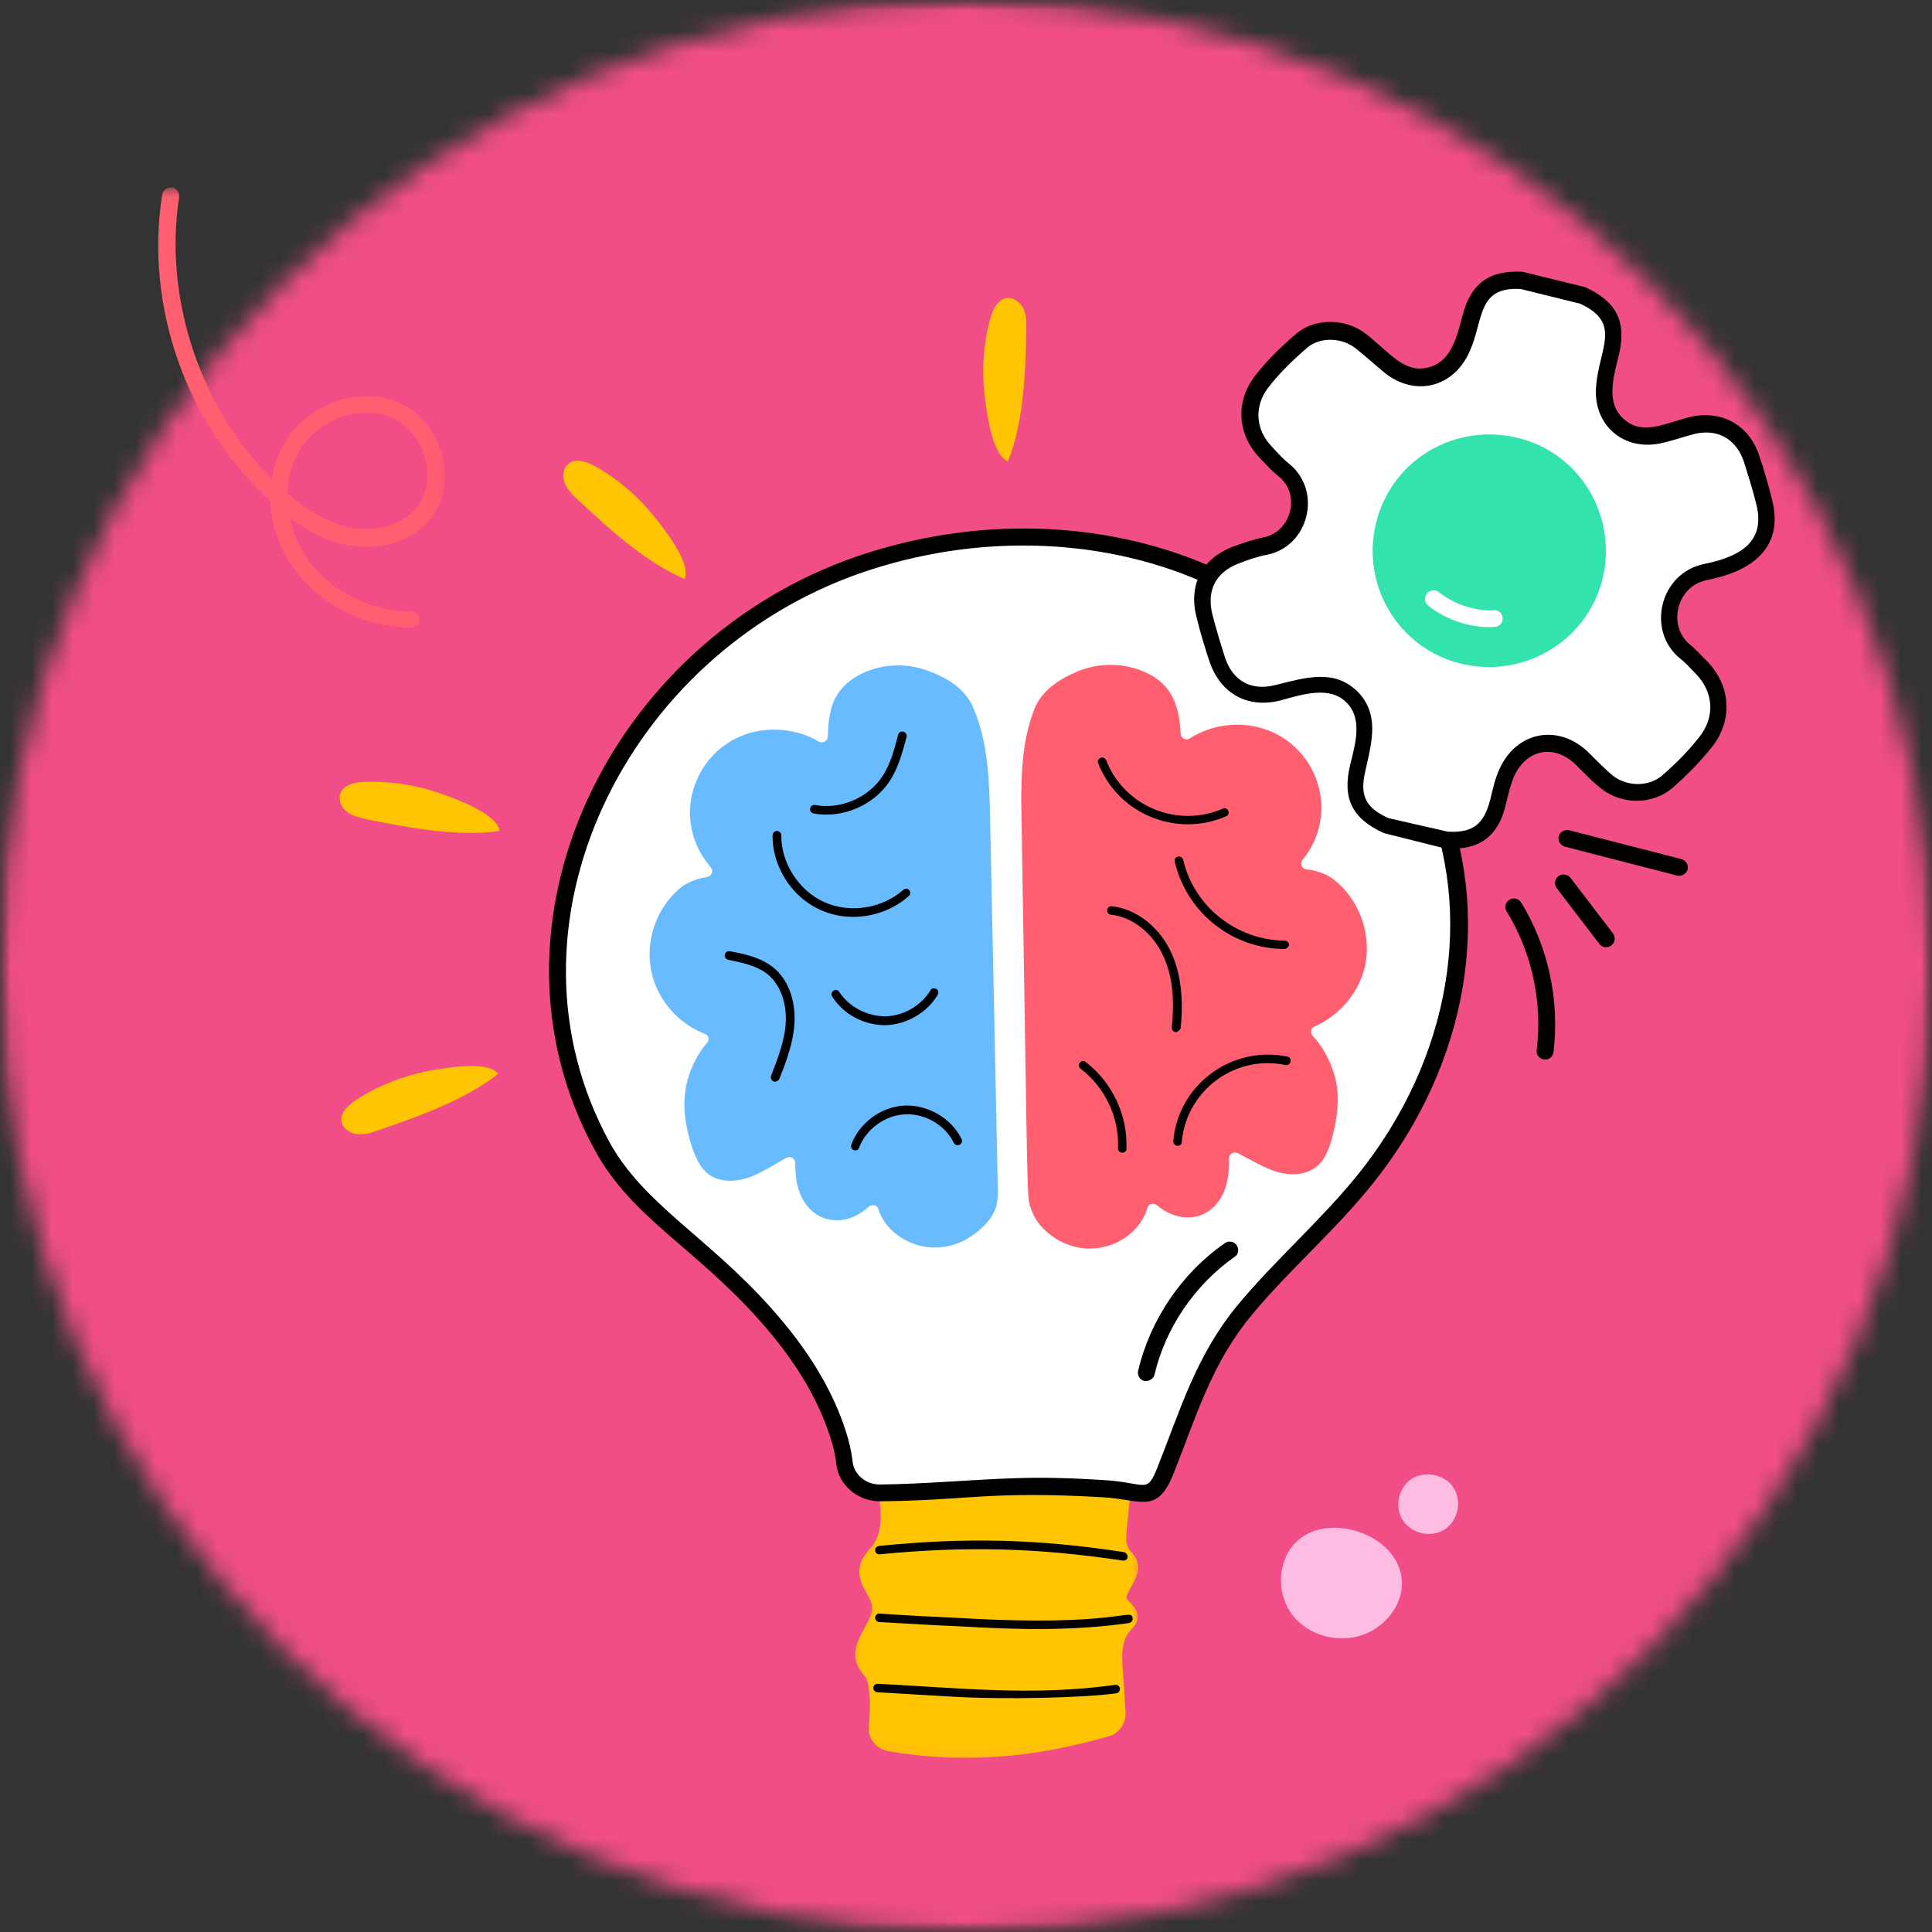 <svg width="93" height="93" viewBox="0 0 93 93" fill="none" xmlns="http://www.w3.org/2000/svg">
<rect x="0" y="0" width="93" height="93" fill="#333333" stroke="none"/>
<mask id="mask0_146_322" style="mask-type:luminance" maskUnits="userSpaceOnUse" x="0" y="0" width="94" height="94">
<path d="M0 0H93.005V93.005H0V0Z" fill="white"/>
</mask>
<g mask="url(#mask0_146_322)">
<mask id="mask1_146_322" style="mask-type:luminance" maskUnits="userSpaceOnUse" x="0" y="0" width="94" height="94">
<path d="M46.505 0C20.823 0 0 20.818 0 46.5C0 72.182 20.823 93.005 46.505 93.005C72.188 93.005 93.005 72.182 93.005 46.5C93.005 20.818 72.188 0 46.505 0Z" fill="white"/>
</mask>
<g mask="url(#mask1_146_322)">
<path d="M0 0H93.005V93.005H0V0Z" fill="#F14E87"/>
</g>
</g>
<path d="M53.27 83.182C49.849 84.188 46.411 84.521 42.812 83.885C42.479 83.833 42.213 83.516 42.229 83.182C42.25 82.656 42.317 82.266 42.265 81.599C42.161 80.312 41.895 80.542 41.666 80.031C41.26 79.151 42.495 78.271 42.39 77.318C42.317 76.667 41.651 76.125 41.791 75.49C41.963 74.677 43.041 74.734 42.724 72.146C42.687 71.896 42.885 71.703 43.13 71.688C46.974 71.089 50.166 71.177 53.567 71.547C53.797 71.547 53.995 71.74 53.974 71.984C53.797 73.833 53.656 74.396 54.01 74.854C54.099 74.979 54.224 75.083 54.291 75.224C54.593 75.839 53.515 76.562 53.849 77.162C54.01 77.427 54.38 77.599 54.328 77.901C54.307 78.026 54.187 78.109 54.099 78.198C53.5 78.797 53.552 79.75 53.62 80.578C53.692 81.26 53.692 81.828 53.745 82.458C53.765 82.776 53.567 83.078 53.27 83.182Z" fill="#FFC502"/>
<mask id="mask2_146_322" style="mask-type:luminance" maskUnits="userSpaceOnUse" x="40" y="69" width="15" height="16">
<path d="M40.332 69.578H54.999V84.927H40.332V69.578Z" fill="white"/>
</mask>
<g mask="url(#mask2_146_322)">
<path d="M42.737 84.292C42.191 84.188 41.79 83.708 41.821 83.167C41.842 82.62 41.909 82.266 41.857 81.63C41.821 81.281 41.805 80.964 41.665 80.734C41.592 80.63 41.399 80.438 41.295 80.208C40.977 79.537 41.31 78.922 41.612 78.375C42.107 77.479 42.071 77.339 41.717 76.688C41.503 76.318 41.274 75.875 41.399 75.365C41.472 75.031 41.68 74.787 41.857 74.573C41.909 74.505 41.962 74.448 42.019 74.38C42.456 73.781 42.441 72.917 42.337 72.177C42.279 71.703 42.654 71.297 43.128 71.266C48.701 70.401 53.337 71.104 53.639 71.125C54.149 71.177 54.451 71.578 54.394 72.021C54.222 74.01 54.076 74.276 54.451 74.698C54.962 75.26 54.837 75.719 54.451 76.385C54.133 76.948 54.201 76.932 54.378 77.125C54.555 77.287 54.821 77.568 54.748 77.969C54.712 78.182 54.555 78.339 54.467 78.427C53.795 79.099 54.06 80.12 54.133 81.615C54.149 81.88 54.149 82.141 54.185 82.427C54.201 82.953 53.883 83.427 53.409 83.568C49.847 84.609 46.337 84.927 42.737 84.292ZM43.196 72.094C43.253 73.307 43.232 74.203 42.477 75.12C42.337 75.276 42.227 75.417 42.191 75.578C42.139 75.787 42.279 76.037 42.441 76.318C42.951 77.229 42.967 77.656 42.337 78.781C42.071 79.276 41.909 79.589 42.034 79.854C42.071 79.927 42.123 79.995 42.191 80.083C42.566 80.542 42.618 80.912 42.67 81.526C42.737 82.266 42.654 82.656 42.633 83.198C42.633 83.339 42.737 83.464 42.883 83.5C46.212 84.078 49.566 83.849 53.144 82.797C53.269 82.76 53.357 82.62 53.357 82.479C53.3 81.828 53.3 81.281 53.232 80.63C53.144 79.698 53.107 78.641 53.831 77.917C53.868 77.885 53.904 77.849 53.92 77.828C53.831 77.724 53.639 77.583 53.534 77.375C53.248 76.859 53.534 76.349 53.743 76C54.06 75.453 54.008 75.438 53.847 75.276C53.144 74.484 53.462 73.87 53.587 71.969C53.092 71.932 48.769 71.229 43.196 72.094Z" fill="#FFC502"/>
</g>
<path d="M35.072 61.443C32.885 59.364 30.416 57.797 28.989 55.172C23.291 44.75 29.499 31.25 41.401 27.167C46.744 25.333 52.828 25.354 58.031 27.604C62.635 29.614 67.005 33.661 68.89 37.958C71.624 44.172 70.005 51.406 65.734 56.739C63.953 58.958 61.749 60.859 59.937 63.042C57.942 65.437 57.203 68.005 56.109 70.771C55.437 72.443 55.031 71.755 53.109 71.651C47.645 71.333 46.479 71.807 42.354 71.844C41.505 71.844 40.729 71.245 40.645 70.401C40.588 69.927 40.468 69.453 40.328 68.995C39.374 66.052 37.312 63.573 35.072 61.443Z" fill="white"/>
<path d="M53.093 72.073C47.556 71.755 46.567 72.234 42.369 72.266H42.353C41.275 72.266 40.358 71.474 40.254 70.453C40.218 70.068 40.114 69.625 39.952 69.135C39.338 67.234 38.192 65.365 36.463 63.448C33.379 60.016 30.379 58.573 28.634 55.365C22.707 44.521 29.338 30.865 41.275 26.776C46.921 24.844 53.072 25.016 58.207 27.234C63.036 29.328 67.374 33.484 69.28 37.797C71.942 43.854 70.707 51.214 66.072 56.984C64.27 59.24 62.051 61.125 60.249 63.307C58.312 65.646 57.588 68.167 56.494 70.927C55.702 72.917 54.942 72.177 53.093 72.073ZM53.129 71.245C55.192 71.37 55.192 71.948 55.718 70.63C56.832 67.833 57.572 65.245 59.598 62.797C61.416 60.615 63.655 58.677 65.4 56.495C69.843 50.948 71.025 43.906 68.504 38.13C66.687 33.995 62.51 30.016 57.853 27.995C52.916 25.844 46.973 25.688 41.525 27.552C30.114 31.458 23.661 44.578 29.338 54.979C30.963 57.938 34.03 59.521 37.062 62.901C38.864 64.906 40.062 66.865 40.713 68.885C40.89 69.432 40.994 69.927 41.046 70.385C41.119 70.984 41.681 71.458 42.338 71.458H42.353C44.504 71.438 46.655 71.229 48.843 71.156C50.306 71.104 51.681 71.156 53.129 71.245Z" fill="black"/>
<path d="M54.047 75.12C49.917 74.505 46.516 74.417 42.354 74.818C42.229 74.838 42.141 74.75 42.125 74.646C42.109 74.537 42.193 74.432 42.302 74.417C46.516 73.995 49.937 74.078 54.099 74.713C54.203 74.734 54.292 74.838 54.276 74.943C54.276 75.068 54.167 75.135 54.047 75.12Z" fill="black"/>
<path d="M46.182 78.286C44.875 78.234 43.573 78.146 42.318 78.078C42.214 78.078 42.125 77.969 42.125 77.865C42.125 77.76 42.229 77.656 42.339 77.672C43.604 77.76 44.911 77.828 46.198 77.885C53.906 78.338 54.453 77.354 54.521 77.901C54.536 78.005 54.453 78.109 54.344 78.13C51.609 78.516 48.969 78.448 46.182 78.286Z" fill="black"/>
<path d="M45.754 81.667L42.228 81.458C41.983 81.437 41.962 81.068 42.249 81.052C45.931 81.229 49.686 81.667 53.676 81.104C53.957 81.068 53.993 81.474 53.728 81.51C52.301 81.719 48.436 81.828 45.754 81.667Z" fill="black"/>
<path d="M55.083 66.474C54.875 66.422 54.734 66.213 54.786 65.984C55.37 63.516 56.885 61.281 58.963 59.839C59.14 59.714 59.406 59.75 59.531 59.943C59.651 60.135 59.62 60.385 59.422 60.505C57.521 61.844 56.109 63.906 55.578 66.156C55.526 66.385 55.297 66.51 55.083 66.474Z" fill="black"/>
<path d="M49.635 58.203C49.406 57.552 49.494 58.521 49.176 39.542C49.14 37.729 49.124 35.859 49.775 34.172C50.13 33.239 50.978 32.693 51.895 32.307C52.812 31.937 53.869 31.901 54.822 32.234C56.301 32.766 56.76 33.786 56.833 35.318C56.848 35.526 57.077 35.667 57.27 35.547C58.296 34.875 59.687 34.698 60.853 35.089C63.411 35.917 64.536 39.12 62.702 41.391C62.562 41.568 62.666 41.828 62.895 41.849C63.374 41.901 63.885 42.078 64.202 42.339C65.4 43.271 65.999 44.875 65.734 46.37C65.489 47.708 64.52 48.87 63.265 49.417C63.093 49.489 63.057 49.734 63.197 49.875C63.76 50.453 64.202 51.406 64.327 52.146C64.484 53.026 64.343 53.943 64.114 54.802C63.973 55.297 63.796 55.807 63.39 56.141C62.807 56.635 61.926 56.599 61.202 56.318C60.64 56.104 60.109 55.771 59.583 55.51C59.39 55.422 59.161 55.542 59.161 55.755C59.176 56.177 59.14 56.614 59.036 57.021C58.682 58.292 57.64 58.854 56.546 58.5C56.234 58.396 55.947 58.234 55.702 58.026C55.541 57.885 55.281 57.937 55.228 58.151C54.786 59.714 52.635 60.771 50.801 59.609C50.234 59.239 49.833 58.781 49.635 58.203Z" fill="#FF5F6F"/>
<path d="M48.03 57.182C47.962 53.906 47.749 43.359 47.66 39.417C47.624 37.604 47.572 35.74 46.848 34.068C46.462 33.151 45.598 32.625 44.66 32.286C42.915 31.635 41.046 32.307 40.343 33.38C39.936 33.979 39.869 34.734 39.848 35.458C39.848 35.667 39.603 35.807 39.426 35.703C38.369 35.068 36.973 34.948 35.827 35.37C33.306 36.302 32.301 39.521 34.207 41.74C34.363 41.917 34.259 42.182 34.03 42.219C33.551 42.286 33.061 42.479 32.744 42.745C31.577 43.714 31.03 45.349 31.369 46.828C31.665 48.151 32.671 49.292 33.941 49.771C34.119 49.839 34.171 50.068 34.03 50.208C33.483 50.823 33.077 51.776 32.988 52.531C32.863 53.432 33.025 54.328 33.306 55.193C33.468 55.682 33.676 56.177 34.066 56.495C34.665 56.969 35.546 56.901 36.249 56.599C36.816 56.37 37.311 56.021 37.858 55.734C38.051 55.63 38.28 55.755 38.28 55.984C38.28 56.406 38.316 56.844 38.436 57.234C38.947 58.891 40.624 59.188 41.806 58.094C41.962 57.953 42.228 57.99 42.28 58.203C42.775 59.75 44.962 60.719 46.759 59.505C47.113 59.255 47.468 58.958 47.712 58.589C48.03 58.115 48.03 57.724 48.03 57.182Z" fill="#68BBFF"/>
<path d="M52.863 36.74C52.759 36.495 53.145 36.339 53.249 36.599C54.113 38.818 56.671 39.875 58.858 38.927C58.962 38.87 59.087 38.927 59.124 39.031C59.176 39.135 59.124 39.26 59.014 39.297C56.634 40.333 53.816 39.188 52.863 36.74Z" fill="black"/>
<path d="M61.823 45.682C59.318 45.667 57.13 43.943 56.547 41.479C56.479 41.214 56.885 41.125 56.953 41.391C57.5 43.677 59.531 45.245 61.838 45.281C61.948 45.281 62.052 45.37 62.052 45.49C62.031 45.578 61.927 45.682 61.823 45.682Z" fill="black"/>
<path d="M56.604 49.682H56.583C56.479 49.661 56.391 49.573 56.406 49.453C56.547 48.062 56.427 46.953 56.005 46.036C55.51 44.927 54.505 44.135 53.479 44.031C53.198 43.995 53.25 43.589 53.536 43.625C54.698 43.75 55.828 44.63 56.391 45.88C56.833 46.849 56.974 48.042 56.833 49.505C56.776 49.594 56.693 49.682 56.604 49.682Z" fill="black"/>
<path d="M56.692 55.156H56.671C56.567 55.141 56.478 55.052 56.478 54.927C56.708 52.234 59.265 50.312 61.963 50.859C62.228 50.911 62.156 51.318 61.874 51.266C59.458 50.755 57.114 52.479 56.885 54.964C56.9 55.068 56.796 55.156 56.692 55.156Z" fill="black"/>
<path d="M54.025 55.489C53.905 55.489 53.817 55.385 53.817 55.281C53.885 53.802 53.197 52.339 52.015 51.443C51.806 51.281 52.051 50.948 52.265 51.125C53.536 52.094 54.291 53.693 54.223 55.297C54.239 55.401 54.135 55.489 54.025 55.489Z" fill="black"/>
<path d="M39.161 39.156C38.895 39.099 38.968 38.714 39.233 38.75C40.447 38.979 41.77 38.417 42.458 37.396C42.864 36.797 43.056 36.057 43.233 35.37C43.306 35.104 43.692 35.208 43.64 35.474C43.447 36.177 43.254 36.969 42.796 37.641C42.051 38.75 40.572 39.417 39.161 39.156Z" fill="black"/>
<path d="M41.068 44.135C38.74 44.135 37.172 42.146 37.188 40.208C37.188 40.104 37.276 40 37.401 40C37.505 40 37.609 40.089 37.609 40.208C37.594 41.547 38.458 42.885 39.693 43.432C40.927 43.979 42.479 43.729 43.484 42.833C43.573 42.76 43.693 42.76 43.766 42.849C43.833 42.938 43.833 43.062 43.745 43.13C43.026 43.781 42.037 44.135 41.068 44.135Z" fill="black"/>
<path d="M37.239 52.057C37.135 52.021 37.083 51.901 37.114 51.792C37.432 50.964 37.771 50.12 37.823 49.224C37.875 48.271 37.557 47.411 36.974 46.917C36.448 46.479 35.708 46.339 35.052 46.198C34.786 46.141 34.859 45.74 35.141 45.792C35.812 45.911 36.641 46.089 37.239 46.583C37.927 47.146 38.297 48.13 38.245 49.224C38.193 50.172 37.859 51.073 37.521 51.917C37.469 52.042 37.344 52.094 37.239 52.057Z" fill="black"/>
<path d="M40.061 47.974C39.921 47.745 40.254 47.516 40.395 47.745C40.874 48.469 41.733 48.922 42.618 48.922C43.483 48.906 44.348 48.411 44.785 47.672C44.837 47.568 44.962 47.552 45.066 47.604C45.176 47.656 45.191 47.781 45.139 47.885C44.629 48.75 43.624 49.328 42.618 49.349C41.525 49.349 40.572 48.781 40.061 47.974Z" fill="black"/>
<path d="M41.103 55.365C40.994 55.333 40.942 55.208 40.978 55.104C41.364 54.047 42.421 53.271 43.536 53.219C44.645 53.167 45.791 53.818 46.286 54.823C46.338 54.927 46.286 55.052 46.197 55.104C46.093 55.156 45.968 55.12 45.916 55.016C45.494 54.151 44.52 53.589 43.551 53.641C42.583 53.693 41.681 54.365 41.348 55.26C41.333 55.349 41.208 55.401 41.103 55.365Z" fill="black"/>
<path d="M47.676 15.318C47.801 14.896 48.03 14.401 48.472 14.349C48.806 14.312 49.123 14.562 49.264 14.859C49.405 15.161 49.405 15.51 49.405 15.844C49.368 17.87 49.285 20.302 48.525 22.203C47.733 21.917 47.483 19.734 47.394 18.995C47.254 17.765 47.342 16.495 47.676 15.318Z" fill="#FFC502"/>
<path d="M28.613 22.427C28.228 22.219 27.718 22.042 27.363 22.323C27.098 22.536 27.061 22.943 27.186 23.255C27.311 23.573 27.556 23.823 27.806 24.047C29.285 25.437 31.082 27.078 32.952 27.87C33.306 27.114 31.931 25.406 31.457 24.823C30.66 23.838 29.692 23.026 28.613 22.427Z" fill="#FFC502"/>
<path d="M17.135 52.953C16.766 53.203 16.359 53.573 16.448 53.995C16.5 54.328 16.854 54.557 17.187 54.594C17.526 54.63 17.859 54.542 18.177 54.417C20.099 53.766 22.39 52.953 23.979 51.688C23.469 51.021 21.318 51.422 20.578 51.562C19.344 51.812 18.177 52.271 17.135 52.953Z" fill="#FFC502"/>
<path d="M17.506 37.641C17.068 37.656 16.537 37.781 16.381 38.203C16.271 38.521 16.448 38.891 16.714 39.083C16.98 39.297 17.334 39.364 17.651 39.437C19.641 39.839 22.021 40.297 24.052 40C23.943 39.172 21.881 38.432 21.177 38.187C20.011 37.781 18.761 37.589 17.506 37.641Z" fill="#FFC502"/>
<path d="M69.651 40.438C68.682 40.193 67.713 39.948 66.724 39.698C64.344 38.609 65.594 36.989 65.719 35.245C65.807 33.818 64.817 32.818 63.39 32.922C62.776 32.974 62.177 33.151 61.573 33.292C60.198 33.646 59.088 33.026 58.646 31.688C58.416 31.005 58.224 30.318 58.031 29.614C57.677 28.224 58.224 27.146 59.562 26.635C60.021 26.463 60.479 26.302 60.943 26.213C62.599 25.896 63.198 23.646 61.838 22.552C61.521 22.307 61.255 21.989 60.995 21.708C60.057 20.724 59.953 19.385 60.781 18.328C61.343 17.588 62.015 16.953 62.703 16.354C63.479 15.688 64.729 15.724 65.541 16.354C66.036 16.745 66.479 17.167 66.969 17.552C68.203 18.542 69.739 18.151 70.39 16.708C71.047 15.266 70.745 13.276 73.338 13.432C74.307 13.682 75.276 13.927 76.265 14.172C78.646 15.266 77.39 16.885 77.271 18.625C77.161 20.177 78.38 21.213 79.896 20.88C80.427 20.755 80.937 20.583 81.469 20.443C82.786 20.104 83.937 20.703 84.359 22.005C84.588 22.693 84.797 23.38 84.974 24.083C85.505 26.109 84.219 27.078 82.172 27.484C80.354 27.854 79.807 30.208 81.182 31.318C81.469 31.547 81.698 31.828 81.958 32.078C82.984 33.114 83.073 34.542 82.172 35.667C81.625 36.354 80.989 36.989 80.338 37.568C79.541 38.255 78.291 38.255 77.448 37.604C77.005 37.25 76.614 36.849 76.229 36.443C75.01 35.266 73.354 35.562 72.63 37.109C72.422 37.568 72.312 38.062 72.192 38.536C71.765 40 71.078 40.526 69.651 40.438Z" fill="white"/>
<path d="M69.614 40.844C69.525 40.844 69.598 40.844 66.619 40.104C65.067 39.401 64.609 38.417 64.994 36.812C65.26 35.74 65.593 34.578 64.801 33.802C64.01 33.026 62.791 33.396 61.645 33.714C60.057 34.12 58.755 33.396 58.223 31.849C57.994 31.161 57.781 30.458 57.609 29.755C57.182 28.167 57.853 26.865 59.39 26.302C59.812 26.146 60.322 25.969 60.833 25.865C62.14 25.615 62.65 23.802 61.541 22.922C61.239 22.693 60.994 22.411 60.64 22.042C59.562 20.917 59.458 19.349 60.395 18.115C60.906 17.448 61.541 16.797 62.385 16.073C63.286 15.302 64.765 15.302 65.754 16.073C66.9 16.974 67.588 17.974 68.734 17.693C69.827 17.432 70.109 16.302 70.39 15.229C70.796 13.625 71.697 12.995 73.301 13.083L76.301 13.823C77.848 14.526 78.307 15.51 77.921 17.115C77.64 18.24 77.301 19.438 78.187 20.193C79.067 20.953 80.088 20.406 81.291 20.088C82.822 19.703 84.182 20.422 84.676 21.917C84.906 22.588 85.114 23.292 85.291 24.016C85.77 25.828 85.025 27.359 82.171 27.922C80.671 28.224 80.265 30.156 81.359 31.036C81.624 31.25 81.853 31.516 82.171 31.828C83.333 33.026 83.421 34.682 82.4 35.969C81.869 36.635 81.254 37.271 80.515 37.922C79.577 38.729 78.114 38.766 77.093 37.974C76.702 37.677 76.353 37.307 75.838 36.797C74.833 35.828 73.515 36.036 72.895 37.339C72.718 37.729 72.629 38.151 72.489 38.698C72.156 40.208 71.254 40.948 69.614 40.844ZM69.702 40.036C70.9 40.089 71.416 39.698 71.734 38.5C71.874 37.906 71.978 37.448 72.192 36.99C73.036 35.177 75.046 34.839 76.458 36.214C76.952 36.708 77.301 37.057 77.64 37.339C78.343 37.885 79.385 37.87 80.02 37.323C80.723 36.708 81.307 36.109 81.801 35.474C82.557 34.526 82.504 33.328 81.624 32.427C81.322 32.109 81.093 31.865 80.885 31.708C79.228 30.37 79.895 27.568 82.046 27.146C83.864 26.776 84.994 26.021 84.536 24.245C84.359 23.536 84.145 22.854 83.937 22.203C83.562 21.109 82.645 20.615 81.536 20.896C81.01 21.036 80.515 21.213 79.947 21.338C78.166 21.724 76.702 20.474 76.827 18.661C76.952 16.76 78.114 15.562 76.051 14.615L73.197 13.911C71.077 13.786 71.432 15.422 70.728 16.953C69.952 18.661 68.119 19.104 66.671 17.958C66.192 17.573 65.718 17.13 65.244 16.76C64.572 16.234 63.531 16.213 62.916 16.745C62.119 17.432 61.52 18.047 61.046 18.661C60.359 19.562 60.426 20.688 61.239 21.516C61.541 21.849 61.786 22.115 62.051 22.323C63.671 23.625 63.005 26.318 60.973 26.708C60.515 26.797 60.057 26.953 59.65 27.115C58.525 27.536 58.067 28.417 58.364 29.594C58.541 30.281 58.755 30.984 58.963 31.635C59.333 32.781 60.234 33.276 61.4 32.974C62.88 32.604 64.218 32.198 65.333 33.276C66.406 34.349 66.051 35.667 65.734 37.057C65.437 38.292 65.718 38.87 66.827 39.38L69.702 40.036Z" fill="black"/>
<path d="M70.285 31.937C67.285 31.177 65.488 28.135 66.249 25.14C67.004 22.114 70.056 20.318 73.124 21.094C76.103 21.849 77.884 24.896 77.129 27.922C76.353 30.896 73.301 32.693 70.285 31.937Z" fill="#33E3AD"/>
<path d="M68.75 29.156C68.578 29.016 68.542 28.75 68.682 28.573C68.823 28.396 69.088 28.364 69.266 28.505C70.552 29.526 72.016 29.385 71.927 29.364C72.135 29.364 72.333 29.542 72.333 29.755C72.349 29.984 72.172 30.177 71.943 30.177C70.833 30.245 69.667 29.875 68.75 29.156Z" fill="white"/>
<path d="M80.723 42.146L75.327 40.755C75.119 40.703 74.978 40.474 75.03 40.26C75.082 40.052 75.312 39.911 75.525 39.964L80.937 41.354C81.15 41.406 81.291 41.635 81.239 41.849C81.181 42.057 80.952 42.198 80.723 42.146Z" fill="black"/>
<path d="M76.989 45.438L74.942 42.76C74.801 42.589 74.832 42.323 75.009 42.182C75.186 42.042 75.452 42.078 75.593 42.25L77.64 44.927C77.78 45.104 77.744 45.37 77.567 45.51C77.374 45.651 77.129 45.615 76.989 45.438Z" fill="black"/>
<path d="M74.322 51C74.093 50.964 73.936 50.771 73.973 50.542C74.254 48.24 73.744 45.859 72.525 43.87C72.4 43.677 72.473 43.432 72.665 43.307C72.858 43.188 73.108 43.255 73.228 43.448C74.535 45.599 75.082 48.151 74.78 50.651C74.749 50.88 74.535 51.036 74.322 51Z" fill="black"/>
<path d="M69.864 71.474C69.385 70.912 68.452 70.807 67.869 71.245C67.286 71.688 67.129 72.62 67.551 73.219C67.973 73.833 68.89 74.026 69.51 73.641C70.145 73.255 70.374 72.354 70.02 71.703" fill="#FEBCE2"/>
<path d="M62.316 74.307C61.467 75.224 61.452 76.776 62.228 77.76C63.004 78.745 64.431 79.115 65.613 78.693C66.686 78.307 67.535 77.25 67.483 76.125C67.374 73.833 63.811 72.672 62.316 74.307Z" fill="#FEBCE2"/>
<mask id="mask3_146_322" style="mask-type:luminance" maskUnits="userSpaceOnUse" x="7" y="9" width="15" height="22">
<path d="M7 9H21.667V30.912H7V9Z" fill="white"/>
</mask>
<g mask="url(#mask3_146_322)">
<path d="M19.802 30.208C16.291 30.193 13.172 27.604 13.01 24.12C8.974 20.422 6.963 14.771 7.807 9.37C7.843 9.141 8.057 9 8.286 9.031C8.515 9.068 8.656 9.281 8.62 9.51C7.88 14.349 9.625 19.594 13.083 23.063C13.573 19.859 16.89 18.344 19.234 19.401C21.333 20.333 22.161 23.344 20.646 25.068C19.744 26.109 18.14 26.547 16.588 26.214C15.708 26.021 14.844 25.599 13.948 24.927C14.51 27.693 17.156 29.417 19.802 29.438C20.031 29.438 20.203 29.63 20.203 29.839C20.203 30.037 20.031 30.208 19.802 30.208ZM13.838 23.75C14.88 24.646 15.812 25.156 16.765 25.37C18.021 25.651 19.307 25.297 20.01 24.49C21.156 23.188 20.453 20.813 18.885 20.104C16.942 19.261 13.911 20.615 13.838 23.75Z" fill="#FF5F6F"/>
</g>
</svg>
